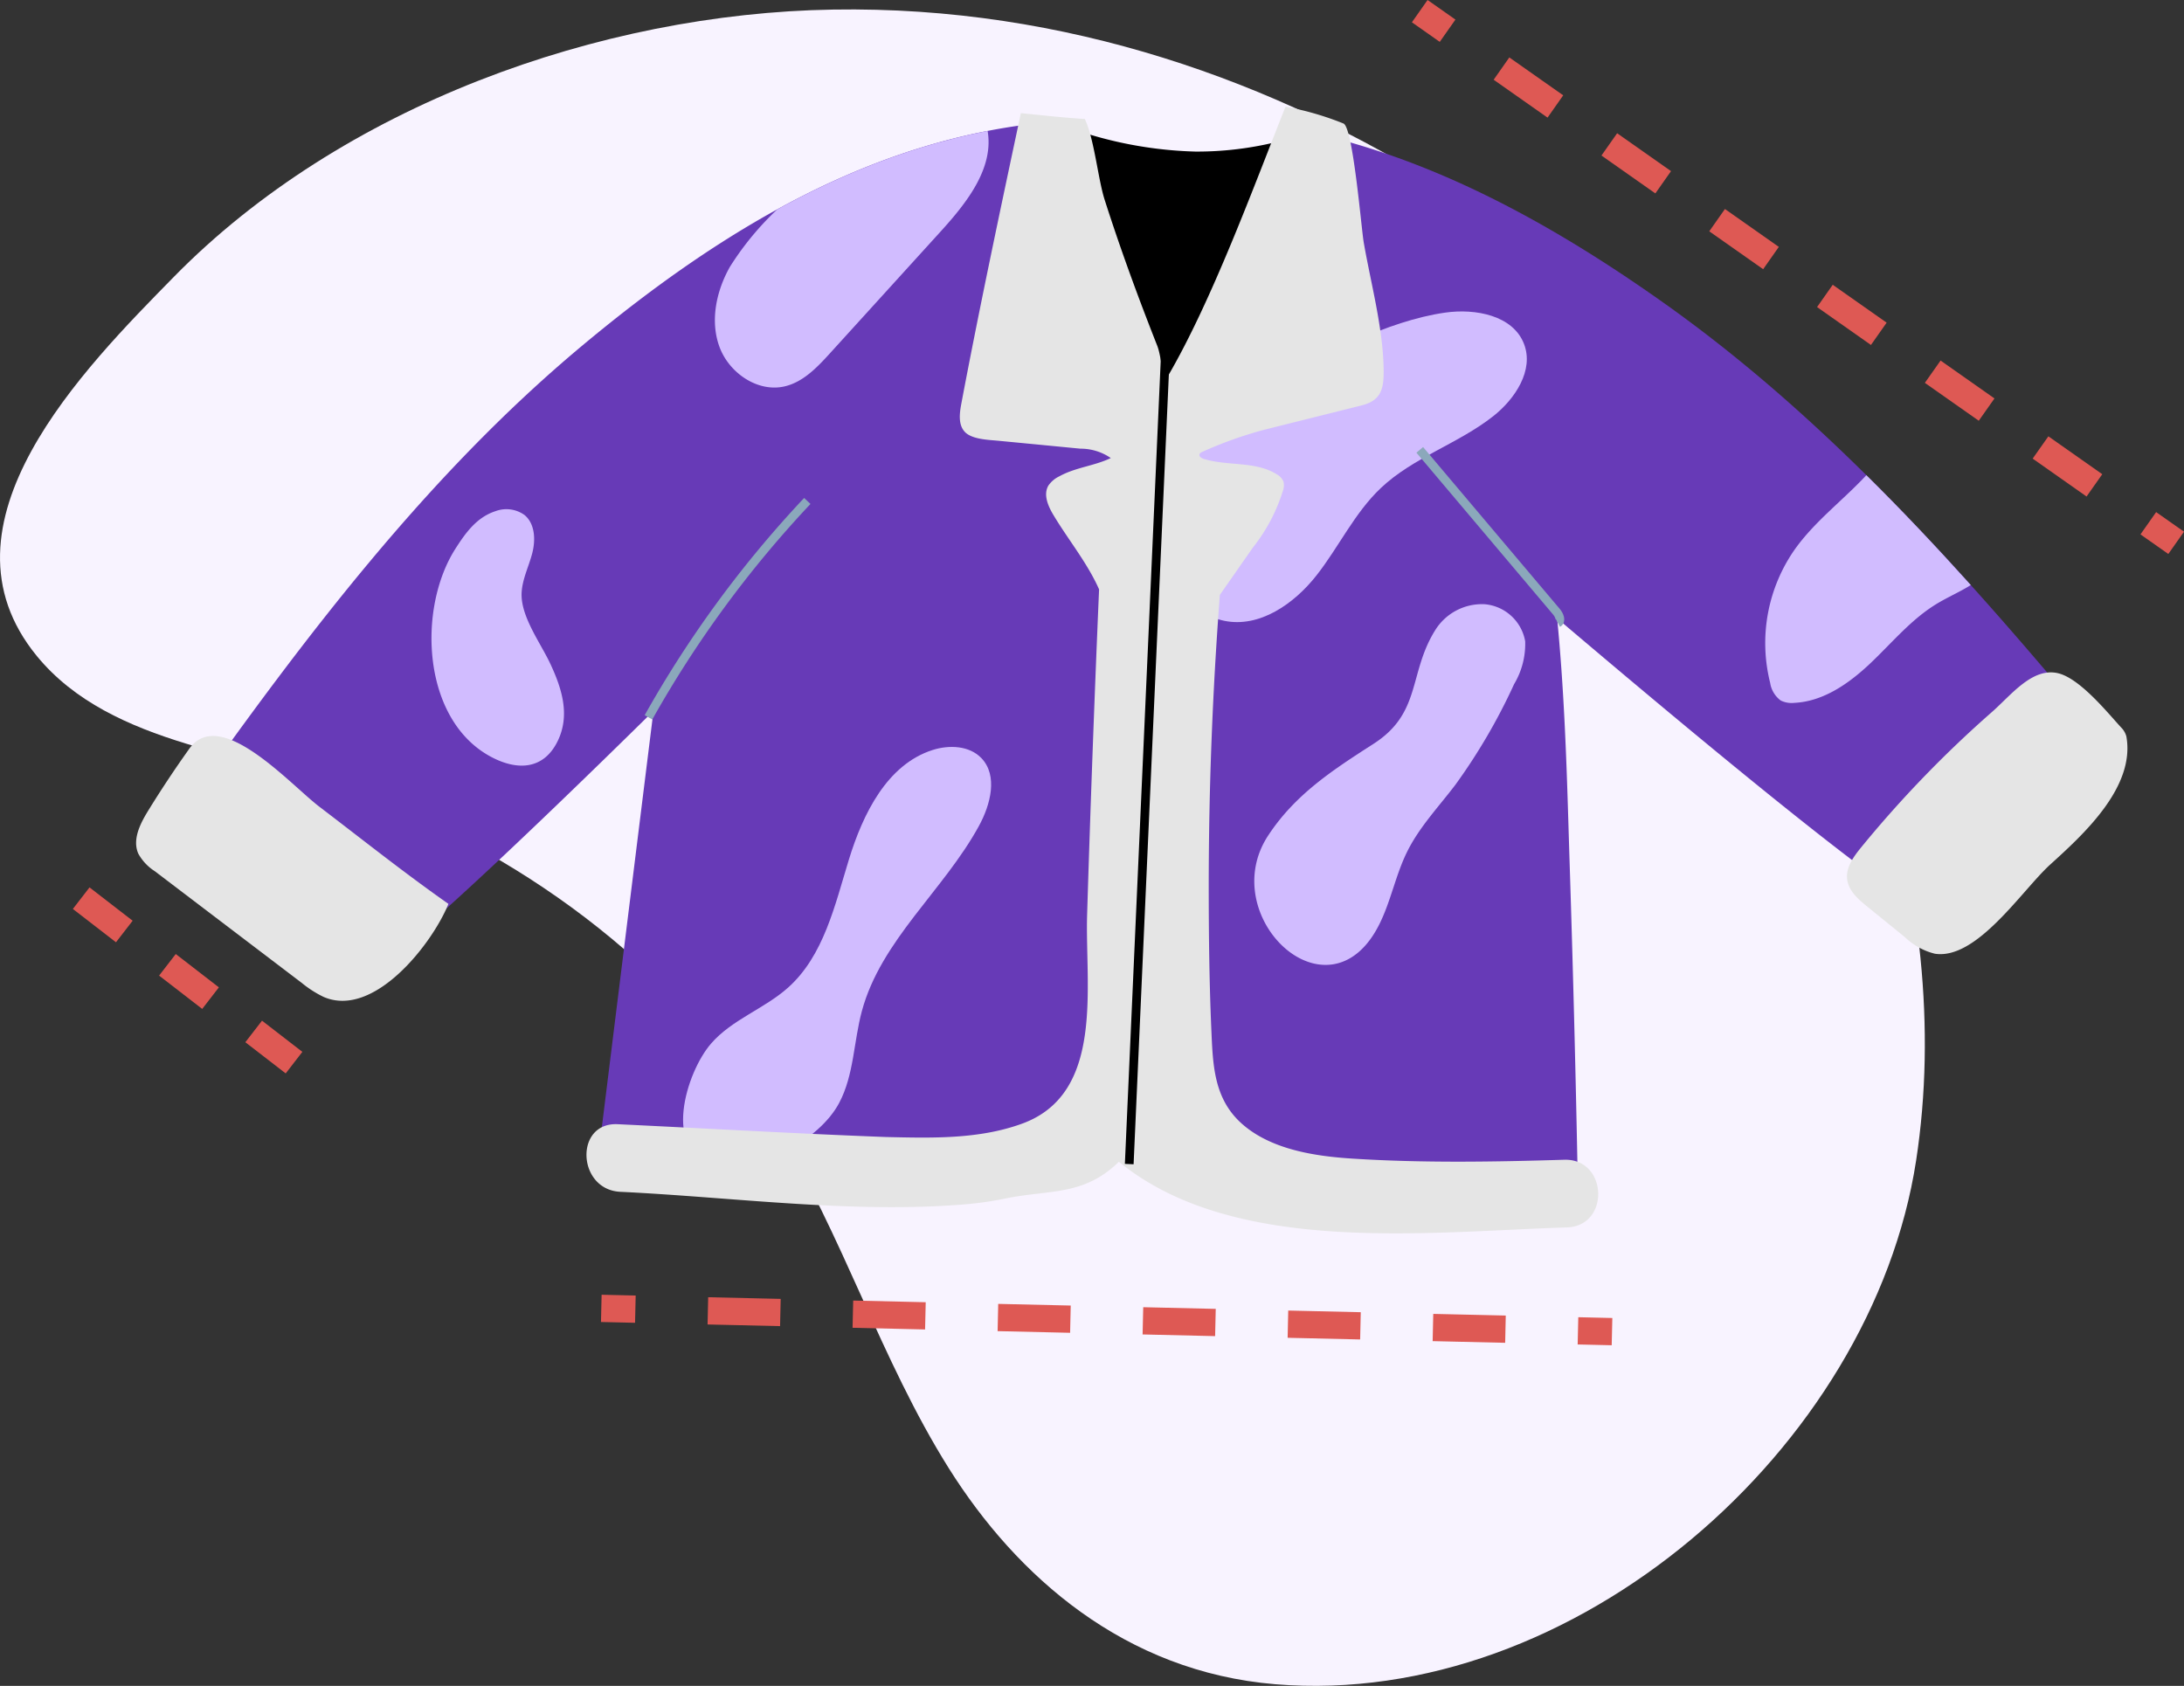 <svg xmlns="http://www.w3.org/2000/svg" xmlns:xlink="http://www.w3.org/1999/xlink" width="250.203" height="193.141" viewBox="0 0 250.203 193.141">
  <rect x="0" y="0" width="250.203" height="193.141" fill="#333333" stroke="none"/>
  <defs>
    <clipPath id="clip-path">
      <path id="Trazado_25104" data-name="Trazado 25104" d="M694.3,965.73c-12.935-9.18-26.384-16.5-40.841-19.674q-.852,2.414-1.726,4.824c-7.738,6.377-19.333.414-25.81-5.709-.033-.031-.056-.067-.086-.1-.7.075-1.394.165-2.09.259,0-.123-.006-.248-.006-.373C603.708,946.81,586.4,957.12,570.256,970.6c-17.72,14.8-31.8,33.424-45.158,52.253a79.872,79.872,0,0,0,18.746,20.366c1.536,1.174,18.972-15.4,34.629-30.812q-3.245,26.134-6.486,52.265c16.9.067,32.883.913,48.746,1.862,1.217-.515,2.452-1,3.686-1.484,2.854-1.127,5.776-2.38,7.852-4.729a1.554,1.554,0,0,1,2.411,0c2.311,2.427,4.375,5.089,6.753,7.451,13.979.8,28.126,1.464,42.976,1.523q-.349-19.637-.98-39.265c-.272-8.387-.467-18.246-1.439-28.238,18.2,15.459,42.681,35.734,44.337,34.252a79.913,79.913,0,0,0,17.09-21.775C728.622,996.556,713.127,979.093,694.3,965.73Z" transform="translate(-525.098 -944.957)" fill="#d1bcff"/>
    </clipPath>
  </defs>
  <g id="Grupo_1078718" data-name="Grupo 1078718" transform="translate(-511.327 -935.99)">
    <path id="Trazado_25092" data-name="Trazado 25092" d="M657.424,1128.556c-17.241-1.426-29.612-12.336-37.412-24.761s-12.135-26.7-19.829-39.191c-10.536-17.1-27.409-30.537-48.123-38.328-11.671-4.389-27.923-5.047-36.508-15.509-12.4-15.115,5.458-33.009,15.7-43.453,19.2-19.572,48.784-30.178,75.509-30.615s50.737,8.27,70.459,20.756c10.485,6.638,19.988,14.4,27.392,23.661,18.685,23.364,30.9,57.058,26.228,87.452C725.782,1101.479,691.654,1131.389,657.424,1128.556Z" transform="translate(0 0.388)" fill="#f8f3ff"/>
    <g id="Grupo_15997" data-name="Grupo 15997" transform="translate(519.674 935.99)">
      <g id="Grupo_15987" data-name="Grupo 15987" transform="translate(7.247 12.223)">
        <path id="Trazado_25093" data-name="Trazado 25093" d="M637.561,947.872c-.183.267-.364.538-.565.794-7.58,9.7-20.823,3.171-27.918-3.537-.033-.031-.056-.067-.086-.1a58.481,58.481,0,0,0-19.228,5.172c-17.371,8.373-23.234,22.69-25.572,41.5q-4.532,36.462-9.051,72.929c16.9.067,32.883.913,48.746,1.862,1.217-.515,2.452-1,3.686-1.484,2.855-1.127,5.776-2.38,7.852-4.729a1.554,1.554,0,0,1,2.411,0c2.312,2.427,4.375,5.089,6.753,7.451,13.979.8,28.126,1.464,42.976,1.523q-.349-19.637-.98-39.265C665.712,1002.945,665.651,960.562,637.561,947.872Z" transform="translate(-502.353 -943.145)" fill="#673ab7"/>
        <path id="Trazado_25094" data-name="Trazado 25094" d="M624.733,957.693a78.278,78.278,0,0,1-.991-12.735C603.708,946.81,586.4,957.12,570.256,970.6c-17.72,14.8-31.8,33.424-45.158,52.253a79.872,79.872,0,0,0,18.746,20.366c2.7,2.058,54.369-50.541,59.438-55.609,6.713-6.713,11.328-13.791,17.572-20.87.774-.879,2.446-2.936,4.543-5.434Q625.021,959.505,624.733,957.693Z" transform="translate(-519.199 -943.186)" fill="#673ab7"/>
        <path id="Trazado_25095" data-name="Trazado 25095" d="M651.142,965.336c-12.935-9.18-26.384-16.5-40.841-19.675-2.55,7.222-5.2,14.427-8.234,21.462,5.982,6.031,10.877,12.117,17.485,17.761,5.452,4.656,61.094,53.038,63.62,50.775a79.913,79.913,0,0,0,17.09-21.775C685.464,996.161,669.969,978.7,651.142,965.336Z" transform="translate(-476.041 -942.791)" fill="#673ab7"/>
        <path id="Trazado_25096" data-name="Trazado 25096" d="M677.971,991.286c-1.556-1.734-4.532-5.294-6.9-5.845-2.951-.687-5.392,2.541-7.549,4.432a130.558,130.558,0,0,0-15,15.525c-.868,1.061-1.768,2.3-1.6,3.66.162,1.316,1.267,2.283,2.3,3.118l4.3,3.491a7.588,7.588,0,0,0,3.449,1.912c4.813.736,10-7.3,13.213-10.217,3.816-3.462,9.765-8.868,8.723-14.68a2.293,2.293,0,0,0-.609-1.035C678.187,991.526,678.079,991.406,677.971,991.286Z" transform="translate(-450.901 -920.538)" fill="#e5e5e5"/>
        <path id="Trazado_25097" data-name="Trazado 25097" d="M542.33,998.134c-3.363-2.561-11.379-11.607-14.913-6.666q-2.486,3.481-4.731,7.128c-.916,1.49-1.826,3.31-1.113,4.908a5.573,5.573,0,0,0,1.874,1.995l16.859,12.815a12.314,12.314,0,0,0,2.5,1.6c5.779,2.489,12.472-6.141,14.29-10.663C552.038,1005.7,547.237,1001.873,542.33,998.134Z" transform="translate(-521.318 -917.921)" fill="#e5e5e5"/>
        <g id="Grupo_15986" data-name="Grupo 15986" transform="translate(5.899 1.771)">
          <g id="Grupo_15985" data-name="Grupo 15985" clip-path="url(#clip-path)">
            <g id="Grupo_15984" data-name="Grupo 15984" transform="translate(27.939 -5.641)">
              <path id="Trazado_25098" data-name="Trazado 25098" d="M564.65,1024.83c2.388-2.777,6.121-4,8.849-6.441,4.088-3.658,5.352-9.417,6.962-14.66s4.367-10.888,9.591-12.558c1.895-.605,4.2-.51,5.583.922,1.931,2.007,1.06,5.339-.276,7.782-4.034,7.384-11.223,13.09-13.411,21.215-.941,3.494-.9,7.3-2.591,10.5-2.311,4.381-9.391,8.088-14.421,6.936C559.08,1037.186,561.8,1028.142,564.65,1024.83Z" transform="translate(-532.644 -913.6)" fill="#d1bcff"/>
              <path id="Trazado_25099" data-name="Trazado 25099" d="M624.084,983.387a6.309,6.309,0,0,1,5.708-3.037,5.164,5.164,0,0,1,4.64,4.251,9,9,0,0,1-1.272,4.908,67.335,67.335,0,0,1-6.745,11.554c-1.9,2.5-4.106,4.815-5.5,7.629-1.323,2.666-1.863,5.665-3.193,8.327-5.761,11.524-18.841-.857-12.739-10.162,3.118-4.755,7.466-7.548,12.091-10.524C622.55,992.806,621.055,988.3,624.084,983.387Z" transform="translate(-509.135 -919.481)" fill="#d1bcff"/>
              <path id="Trazado_25100" data-name="Trazado 25100" d="M652.961,973.791c-2.784,3.143-6.291,5.644-8.71,9.076a18.708,18.708,0,0,0-2.783,15.245,3.092,3.092,0,0,0,1.2,2.01,2.81,2.81,0,0,0,1.558.276c3.367-.159,6.324-2.257,8.767-4.578s4.629-4.977,7.5-6.736c1.907-1.167,4.108-1.934,5.675-3.529,2.438-2.478,2.75-6.466,1.678-9.775-.8-2.477-4.83-10.63-7.768-11.026C656.692,964.3,654.884,971.619,652.961,973.791Z" transform="translate(-488.106 -928.227)" fill="#d1bcff"/>
              <path id="Trazado_25101" data-name="Trazado 25101" d="M628.885,958.985c3.47-.493,7.774.323,9.026,3.6,1.147,3-1.01,6.283-3.537,8.272-4.013,3.159-9.169,4.721-12.878,8.234-3.011,2.852-4.8,6.738-7.362,10s-6.533,6.045-10.591,5.2c-3.828-.8-6.421-4.771-6.578-8.678-.29-7.207,6.076-14.83,12.01-18.331C614.759,963.859,622.257,959.924,628.885,958.985Z" transform="translate(-512.745 -931.525)" fill="#d1bcff"/>
              <path id="Trazado_25102" data-name="Trazado 25102" d="M571.678,956.31a33.612,33.612,0,0,0-6.162,7.261c-1.562,2.776-2.288,6.2-1.18,9.182s4.4,5.238,7.495,4.493c2.123-.51,3.722-2.207,5.189-3.821l12.622-13.889c3.014-3.315,6.248-7.367,5.364-11.759-.979-4.866-7.668-8.354-11.919-5.272-1.718,1.245-2.663,3.963-3.906,5.647A68.847,68.847,0,0,1,571.678,956.31Z" transform="translate(-531.335 -941.343)" fill="#d1bcff"/>
              <path id="Trazado_25103" data-name="Trazado 25103" d="M545.743,977.892c1.164-1.821,2.441-3.605,4.585-4.3a3.562,3.562,0,0,1,3.329.439c1.21,1,1.28,2.844.89,4.362s-1.138,2.964-1.22,4.529c-.144,2.692,2.158,5.747,3.274,8.127,1.341,2.858,2.329,5.953.815,8.962-1.6,3.181-4.551,3.318-7.513,1.768C541.888,997.586,541.347,984.766,545.743,977.892Z" transform="translate(-543 -923.382)" fill="#d1bcff"/>
            </g>
          </g>
        </g>
        <path id="Trazado_25105" data-name="Trazado 25105" d="M605.463,948.577a46.447,46.447,0,0,1-17.77-4.063c2.227,3.7,3.31,8.039,5.594,11.738,1.289,2.088,2.463,4.241,3.613,6.407.126.161.267.307.385.474a20.651,20.651,0,0,1,2.374,4.72c.927,1.714,2.33,14.12,3.36,15.772,3.407-9.269,7.165-28.077,13.271-36.558A38.381,38.381,0,0,1,605.463,948.577Z" transform="translate(-484.101 -943.434)"/>
        <path id="Trazado_25106" data-name="Trazado 25106" d="M666.385,1064.466c-8.058.247-16.2.382-24.252-.13-4.256-.27-9.207-1.017-12.539-3.88-3.362-2.887-3.454-6.82-3.632-10.911-.239-5.53-.3-11.072-.3-16.606q.014-16.612,1.278-33.189l3.791-5.433a19.936,19.936,0,0,0,3.462-6.591,1.783,1.783,0,0,0,.036-.94,1.668,1.668,0,0,0-.758-.838c-2.43-1.547-5.636-.924-8.387-1.779-.248-.078-.549-.262-.482-.515.041-.154.206-.237.353-.3a46.186,46.186,0,0,1,7.084-2.524l11.148-2.787c2.333-.584,2.552-2.051,2.513-4.223-.084-4.742-1.472-9.782-2.28-14.449-.278-1.6-1.225-13.18-2.321-13.623a34.249,34.249,0,0,0-5.122-1.612c-.5-.116-1.008-.217-1.517-.314-3.682,9.264-8.418,22.2-13.46,30.843-.616,1.057-.7-2.1-1.228-3.44-2.18-5.519-4.226-11.094-6.035-16.747-.757-2.366-1.178-6.931-2.266-9.246-2.445-.148-4.887-.432-7.331-.67-2.272,10.668-4.807,22.6-6.825,33.314-.209,1.11-.359,2.416.429,3.226.83.855,2.778.89,3.889,1q4.668.447,9.338.9a6.067,6.067,0,0,1,3.473,1.074c-1.887.908-4.017,1.057-5.882,2.085a3.188,3.188,0,0,0-1.263,1.061c-.61,1.024-.056,2.327.556,3.351,1.715,2.869,3.91,5.52,5.247,8.547q-.8,18.628-1.37,37.265c-.25,8.183,2.052,20.455-7.412,23.932-4.962,1.823-10.4,1.662-15.6,1.545-10.259-.386-20.514-.979-30.766-1.469-4.983-.239-4.649,7.509.3,7.746,12.97.621,26.6,2.513,39.564,1.428a38.415,38.415,0,0,0,4.523-.657c5.116-1.052,8.966-.254,13.03-4.212,13.226,10.8,35.453,8.006,51.315,7.521C671.677,1072.06,671.378,1064.313,666.385,1064.466Z" transform="translate(-502.783 -943.822)" fill="#e5e5e5"/>
        <path id="Trazado_25107" data-name="Trazado 25107" d="M558.928,997.552a126.425,126.425,0,0,1,18.195-24.789" transform="translate(-500.23 -927.594)" fill="none" stroke="#8ba8bb" stroke-miterlimit="10" stroke-width="1"/>
        <path id="Trazado_25108" data-name="Trazado 25108" d="M631.372,988.848c.437-.236.159-.9-.161-1.28L615.54,969.013" transform="translate(-468.486 -929.697)" fill="none" stroke="#8ba8bb" stroke-miterlimit="10" stroke-width="1"/>
        <path id="Trazado_25109" data-name="Trazado 25109" d="M594.216,1058.464q2.3-51.53,4.6-103.057" transform="translate(-480.443 -937.326)" fill="none" stroke="#000" stroke-miterlimit="10" stroke-width="1"/>
      </g>
      <g id="Grupo_15991" data-name="Grupo 15991" transform="translate(153.403 0)">
        <g id="Grupo_15988" data-name="Grupo 15988" transform="translate(0)">
          <rect id="Rectángulo_3888" data-name="Rectángulo 3888" width="3.122" height="3.901" transform="translate(0 2.554) rotate(-54.894)" fill="#de5954"/>
        </g>
        <g id="Grupo_15989" data-name="Grupo 15989" transform="translate(9.366 6.584)">
          <path id="Trazado_25110" data-name="Trazado 25110" d="M688.89,990.508l-6.174-4.342,1.8-2.553,6.174,4.34Zm-12.35-8.681-6.174-4.34,1.8-2.555,6.174,4.34Zm-12.35-8.681-6.174-4.342,1.795-2.553,6.176,4.34Zm-12.35-8.681-6.174-4.34,1.795-2.555,6.174,4.34Zm-12.35-8.682-6.174-4.34,1.795-2.553,6.174,4.34ZM627.14,947.1l-6.174-4.34,1.795-2.555,6.174,4.34Z" transform="translate(-620.966 -940.209)" fill="#de5954"/>
        </g>
        <g id="Grupo_15990" data-name="Grupo 15990" transform="translate(83.466 58.669)">
          <rect id="Rectángulo_3889" data-name="Rectángulo 3889" width="3.122" height="3.901" transform="translate(0 2.554) rotate(-54.894)" fill="#de5954"/>
        </g>
      </g>
      <g id="Grupo_15995" data-name="Grupo 15995" transform="translate(60.503 148.334)">
        <g id="Grupo_15992" data-name="Grupo 15992" transform="translate(111.89 2.573)">
          <rect id="Rectángulo_3890" data-name="Rectángulo 3890" width="3.122" height="3.901" transform="translate(0 3.121) rotate(-88.679)" fill="#de5954"/>
        </g>
        <g id="Grupo_15993" data-name="Grupo 15993" transform="translate(12.21 0.282)">
          <path id="Trazado_25111" data-name="Trazado 25111" d="M654.639,1036.435l-8.308-.19.07-3.122,8.306.19Zm-16.614-.384-8.308-.19.07-3.121,8.308.19Zm-16.615-.381-8.308-.192.073-3.121,8.306.192Zm-16.612-.382-8.306-.19.07-3.121,8.306.19Zm-16.615-.381-8.308-.192.073-3.121,8.308.192Zm-16.612-.382-8.306-.19.07-3.121,8.306.19Z" transform="translate(-563.264 -1031.213)" fill="#de5954"/>
        </g>
        <g id="Grupo_15994" data-name="Grupo 15994" transform="translate(0 0)">
          <rect id="Rectángulo_3891" data-name="Rectángulo 3891" width="3.122" height="3.903" transform="matrix(0.023, -1, 1, 0.023, 0, 3.121)" fill="#de5954"/>
        </g>
      </g>
      <g id="Grupo_15996" data-name="Grupo 15996" transform="translate(0 101.665)">
        <path id="Trazado_25112" data-name="Trazado 25112" d="M541.058,1022.44l-4.623-3.572,1.909-2.469,4.623,3.572Zm-9.564-7.388-4.94-3.818,1.909-2.471,4.94,3.819Zm-9.879-7.635-4.94-3.818,1.909-2.469,4.94,3.818Z" transform="translate(-516.675 -1001.13)" fill="#de5954"/>
      </g>
    </g>
  </g>
</svg>
